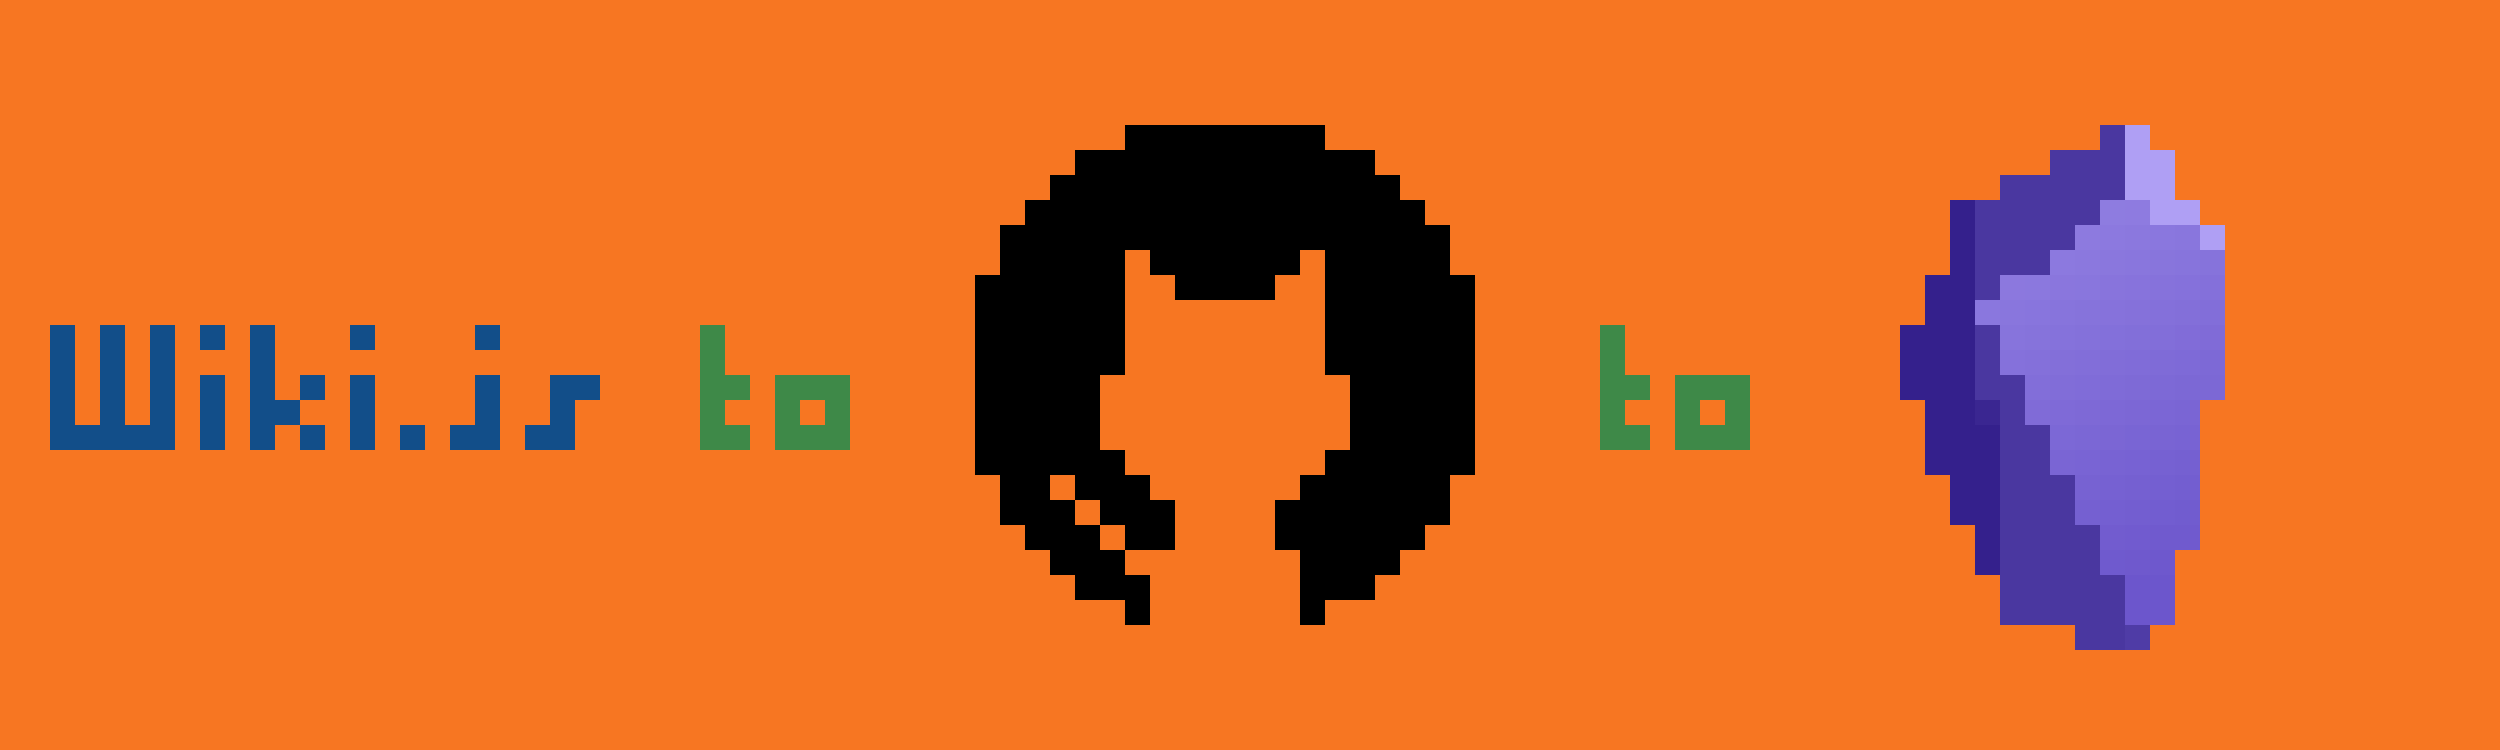 <svg xmlns="http://www.w3.org/2000/svg" viewBox="0 -0.5 100 30" shape-rendering="crispEdges">
<path stroke="#f77622" d="M0 0h100M0 1h100M0 2h100M0 3h100M0 4h100M0 5h45M53 5h31M86 5h14M0 6h43M55 6h27M87 6h13M0 7h42M56 7h24M87 7h13M0 8h41M57 8h21M88 8h12M0 9h40M58 9h20M89 9h11M0 10h40M45 10h1M52 10h1M58 10h20M89 10h11M0 11h39M45 11h2M51 11h2M59 11h18M89 11h11M0 12h39M45 12h8M59 12h18M89 12h11M0 13h2M3 13h1M5 13h1M7 13h1M9 13h1M11 13h3M15 13h4M20 13h8M29 13h10M45 13h8M59 13h5M65 13h11M89 13h11M0 14h2M3 14h1M5 14h1M7 14h3M11 14h17M29 14h10M45 14h8M59 14h5M65 14h11M89 14h11M0 15h2M3 15h1M5 15h1M7 15h1M9 15h1M11 15h1M13 15h1M15 15h4M20 15h2M24 15h4M30 15h1M34 15h5M44 15h10M59 15h5M66 15h1M70 15h6M89 15h11M0 16h2M3 16h1M5 16h1M7 16h1M9 16h1M12 16h2M15 16h4M20 16h2M23 16h5M29 16h2M32 16h1M34 16h5M44 16h10M59 16h5M65 16h2M68 16h1M70 16h7M88 16h12M0 17h2M7 17h1M9 17h1M11 17h1M13 17h1M15 17h1M17 17h1M20 17h1M23 17h5M30 17h1M34 17h5M44 17h10M59 17h5M66 17h1M70 17h7M88 17h12M0 18h39M45 18h8M59 18h18M88 18h12M0 19h40M42 19h1M46 19h6M58 19h20M88 19h12M0 20h40M43 20h1M47 20h4M58 20h20M88 20h12M0 21h41M44 21h1M47 21h4M57 21h22M88 21h12M0 22h42M45 22h7M56 22h23M87 22h13M0 23h43M46 23h6M55 23h25M87 23h13M0 24h45M46 24h6M53 24h27M87 24h13M0 25h83M86 25h14M0 26h100M0 27h100M0 28h100M0 29h100" />
<path stroke="#000000" d="M45 5h8M43 6h12M42 7h14M41 8h16M40 9h18M40 10h5M46 10h6M53 10h5M39 11h6M47 11h4M53 11h6M39 12h6M53 12h6M39 13h6M53 13h6M39 14h6M53 14h6M39 15h5M54 15h5M39 16h5M54 16h5M39 17h5M54 17h5M39 18h6M53 18h6M40 19h2M43 19h3M52 19h6M40 20h3M44 20h3M51 20h7M41 21h3M45 21h2M51 21h6M42 22h3M52 22h4M43 23h3M52 23h3M45 24h1M52 24h1" />
<path stroke="#4a37a0" d="M84 5h1M82 6h3M80 7h5M79 8h5M79 9h4M79 10h3M79 11h1M79 13h1M79 14h1M79 15h2M80 16h1M80 17h2M80 18h2M80 19h3M80 20h3M80 21h4M80 22h4M80 23h5M80 24h5M83 25h2" />
<path stroke="#af9ff4" d="M85 5h1M85 6h2M85 7h2M86 8h2M88 9h1" />
<path stroke="#34208c" d="M78 8h1M78 9h1M78 10h1M77 11h2M77 12h2M76 13h3M76 14h3M76 15h3M77 16h2M77 17h3M77 18h3M78 19h2M78 20h2M79 21h1M79 22h1" />
<path stroke="#8e7ce0" d="M84 8h1" />
<path stroke="#8e7be0" d="M85 8h1" />
<path stroke="#8d7adf" d="M83 9h1" />
<path stroke="#8c79df" d="M84 9h1M82 10h1" />
<path stroke="#8b78de" d="M85 9h1M83 10h1M81 11h1" />
<path stroke="#8a77de" d="M86 9h1M79 12h1" />
<path stroke="#8976dd" d="M87 9h1M85 10h1M83 11h1M80 12h1" />
<path stroke="#8a77dd" d="M84 10h1" />
<path stroke="#8875dc" d="M86 10h1" />
<path stroke="#8774dc" d="M87 10h1M82 12h1M80 13h1" />
<path stroke="#8673db" d="M88 10h1M83 12h1M81 13h1" />
<path stroke="#8c78de" d="M80 11h1" />
<path stroke="#8a76dd" d="M82 11h1" />
<path stroke="#8874dc" d="M84 11h1" />
<path stroke="#8773dc" d="M85 11h1" />
<path stroke="#8672db" d="M86 11h1M84 12h1" />
<path stroke="#8571db" d="M87 11h1M80 14h1" />
<path stroke="#8470da" d="M88 11h1M86 12h1M81 14h1" />
<path stroke="#8875dd" d="M81 12h1" />
<path stroke="#8571da" d="M85 12h1" />
<path stroke="#836fd9" d="M87 12h1M82 14h1" />
<path stroke="#826ed9" d="M88 12h1M86 13h1M83 14h1M81 15h1" />
<path stroke="#124e89" d="M2 13h1M4 13h1M6 13h1M8 13h1M10 13h1M14 13h1M19 13h1M2 14h1M4 14h1M6 14h1M10 14h1M2 15h1M4 15h1M6 15h1M8 15h1M10 15h1M12 15h1M14 15h1M19 15h1M22 15h2M2 16h1M4 16h1M6 16h1M8 16h1M10 16h2M14 16h1M19 16h1M22 16h1M2 17h5M8 17h1M10 17h1M12 17h1M14 17h1M16 17h1M18 17h2M21 17h2" />
<path stroke="#3e8948" d="M28 13h1M64 13h1M28 14h1M64 14h1M28 15h2M31 15h3M64 15h2M67 15h3M28 16h1M31 16h1M33 16h1M64 16h1M67 16h1M69 16h1M28 17h2M31 17h3M64 17h2M67 17h3" />
<path stroke="#8572db" d="M82 13h1" />
<path stroke="#8471da" d="M83 13h1" />
<path stroke="#8370da" d="M84 13h1" />
<path stroke="#826fd9" d="M85 13h1" />
<path stroke="#816cd8" d="M87 13h1" />
<path stroke="#806bd7" d="M88 13h1M81 16h1" />
<path stroke="#816dd8" d="M84 14h1M82 15h1" />
<path stroke="#806cd8" d="M85 14h1M83 15h1" />
<path stroke="#7f6bd7" d="M86 14h1M84 15h1" />
<path stroke="#7e6ad7" d="M87 14h1" />
<path stroke="#7d69d6" d="M88 14h1M86 15h1" />
<path stroke="#7e6ad6" d="M85 15h1" />
<path stroke="#7c68d5" d="M87 15h2" />
<path stroke="#3a2691" d="M79 16h1" />
<path stroke="#7f6ad7" d="M82 16h1" />
<path stroke="#7e69d6" d="M83 16h1" />
<path stroke="#7d68d6" d="M84 16h1" />
<path stroke="#7c67d5" d="M85 16h1" />
<path stroke="#7b66d5" d="M86 16h1" />
<path stroke="#7a65d4" d="M87 16h1M82 18h1" />
<path stroke="#7c68d6" d="M82 17h1" />
<path stroke="#7b67d5" d="M83 17h1" />
<path stroke="#7b66d4" d="M84 17h1" />
<path stroke="#7965d4" d="M85 17h1" />
<path stroke="#7964d3" d="M86 17h1" />
<path stroke="#7863d3" d="M87 17h1M84 18h1" />
<path stroke="#7964d4" d="M83 18h1" />
<path stroke="#7762d3" d="M85 18h1" />
<path stroke="#7661d2" d="M86 18h1M84 19h1" />
<path stroke="#7560d1" d="M87 18h1M85 19h1M83 20h1" />
<path stroke="#7762d2" d="M83 19h1" />
<path stroke="#745fd1" d="M86 19h1M84 20h1" />
<path stroke="#735ed0" d="M87 19h1M85 20h1" />
<path stroke="#725dd0" d="M86 20h1" />
<path stroke="#715ccf" d="M87 20h1" />
<path stroke="#725ccf" d="M84 21h1" />
<path stroke="#715bcf" d="M85 21h1" />
<path stroke="#705ace" d="M86 21h2" />
<path stroke="#6f5ace" d="M84 22h1" />
<path stroke="#6f59cd" d="M85 22h1" />
<path stroke="#6e58cd" d="M86 22h1" />
<path stroke="#6c56cc" d="M85 23h2M85 24h2" />
<path stroke="#4f3ca6" d="M85 25h1" />
</svg>